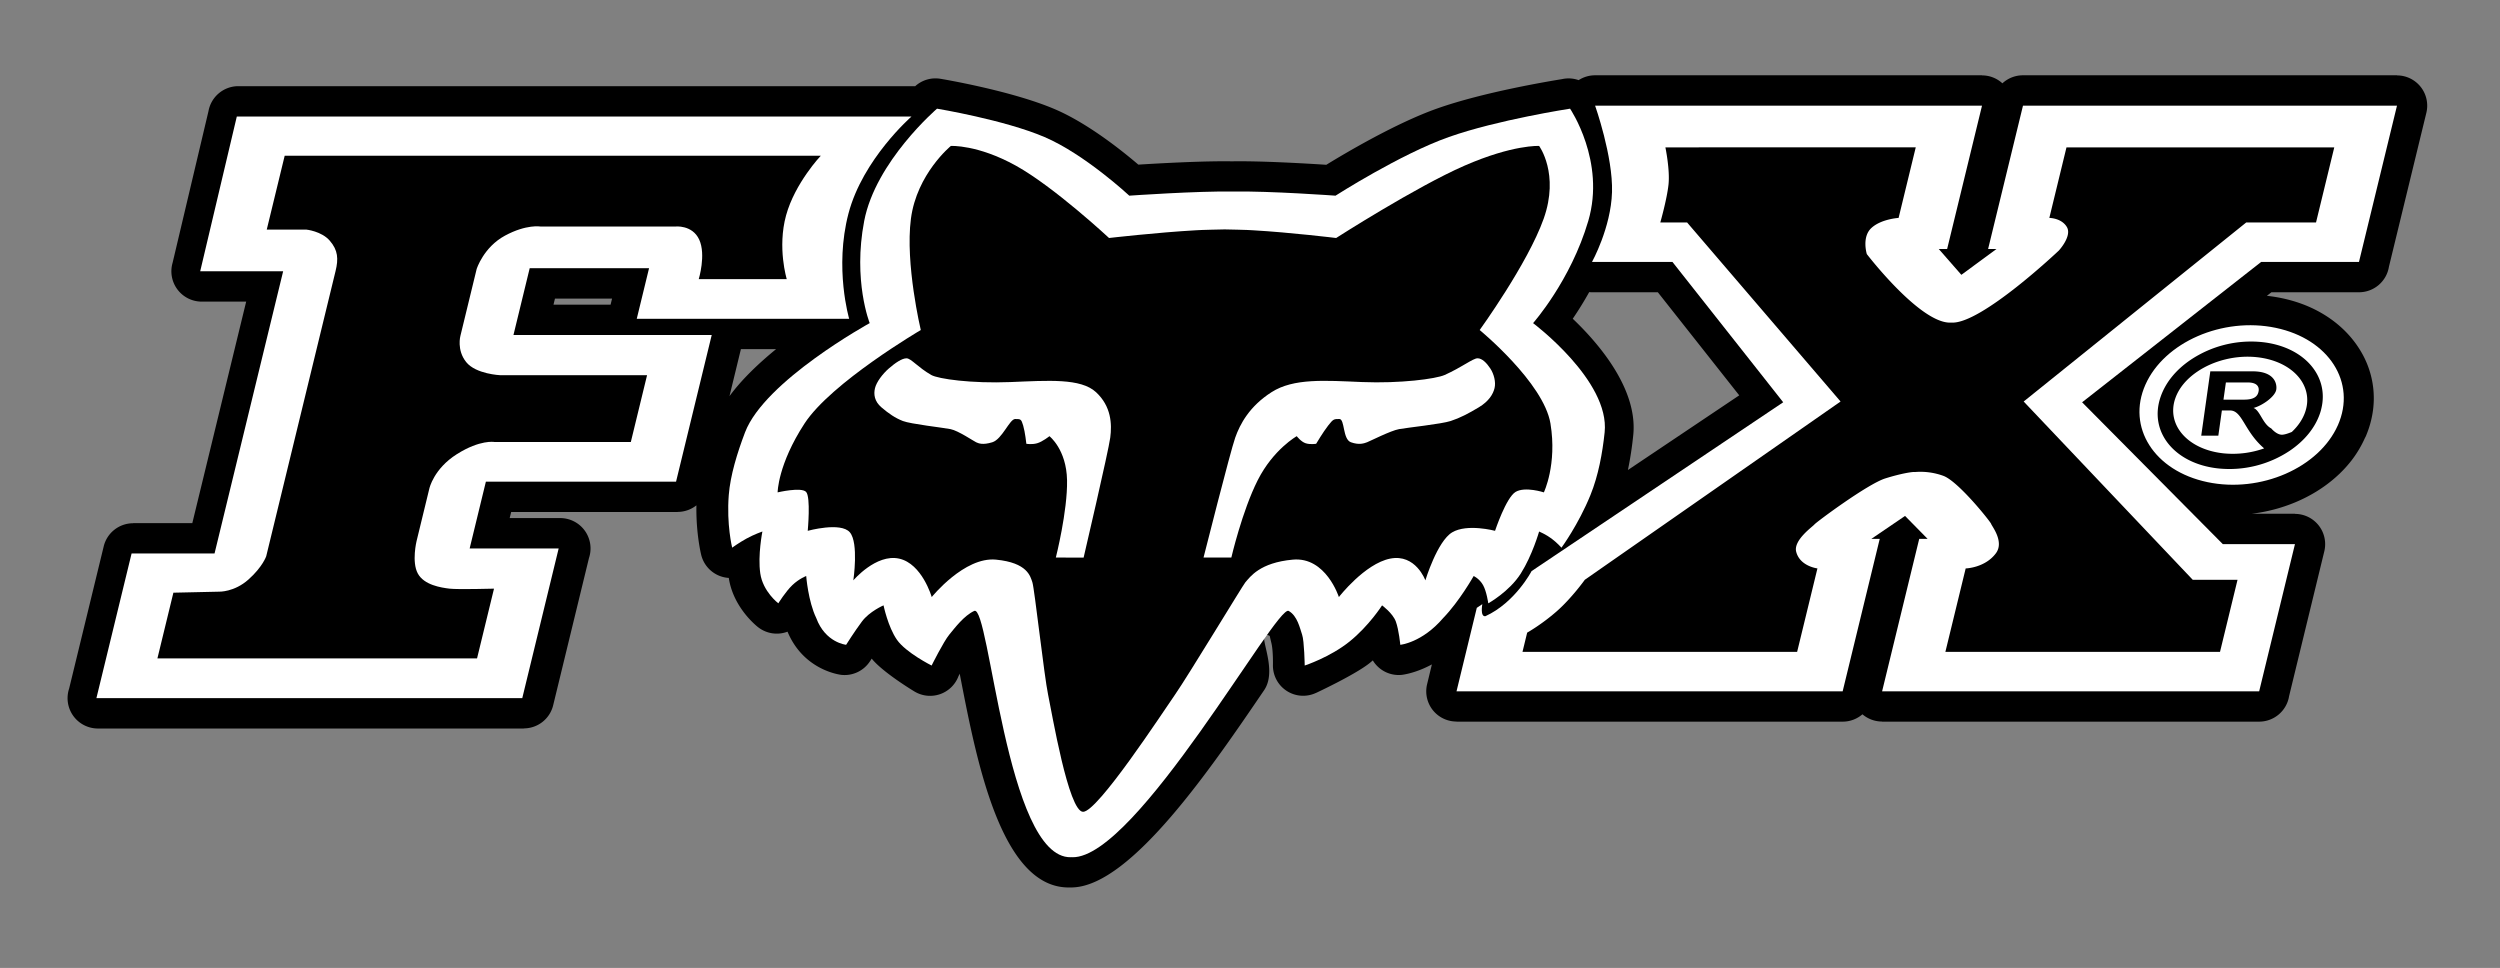 <svg viewBox="3.47 60.525 186.202 72.091" xmlns="http://www.w3.org/2000/svg" style="max-height: 500px" width="186.202" height="72.091"><rect x="3.47" y="60.525" width="186.202" height="72.091" fill="#808080" stroke="none"/><path d="M48.947 83.216l.11-.452h-4.253l-.109.452h4.252zm12.324 3.315h-2.618l-.851 3.501c.911-1.243 2.172-2.443 3.469-3.501zm60.772-4.238a2.06 2.06 0 0 1-.209-.01 26.203 26.203 0 0 1-1.224 1.982c1.939 1.848 4.802 5.185 4.515 8.575a25.291 25.291 0 0 1-.406 2.692l8.291-5.562-6.062-7.677h-4.905zm-.994-15.799a2.25 2.25 0 0 1 1.226-.361h28.818v.008a2.229 2.229 0 0 1 1.517.59 2.252 2.252 0 0 1 1.531-.598H182v.008a2.254 2.254 0 0 1 2.188 2.782l-2.787 11.462a2.261 2.261 0 0 1-2.233 1.908h-6.521l-.338.264c.369.04.737.098 1.104.174.754.159 1.447.382 2.076.66 1.688.749 3 1.912 3.822 3.309a6.799 6.799 0 0 1 .811 4.909 7.406 7.406 0 0 1-.48 1.491l-.004-.002-.006.004a8.296 8.296 0 0 1-1.027 1.729 9.23 9.23 0 0 1-1.383 1.423c-1.621 1.36-3.779 2.267-6.057 2.536h3.234v.01a2.254 2.254 0 0 1 2.188 2.783l-2.622 10.784a2.262 2.262 0 0 1-2.232 1.907h-28.084v-.008a2.25 2.25 0 0 1-1.463-.539c-.396.34-.91.547-1.476.547h-28.76v-.008a2.25 2.25 0 0 1-2.188-2.781l.356-1.475c-.92.498-1.688.686-2.048.749a2.832 2.832 0 0 1-.209.033v-.001a2.254 2.254 0 0 1-2.143-1.079 4.852 4.852 0 0 1-.293.244c-1.133.874-3.943 2.182-3.951 2.186l-.002-.002a2.252 2.252 0 0 1-3.193-2.09c0-.004.027-1.102-.125-1.672a14.463 14.463 0 0 1-.112-.49c-1.228-.606.74 2.34-.42 4.045-3.915 5.752-9.843 14.459-14.193 14.685a2.73 2.73 0 0 1-.255.006h-.05c-5.064.078-6.896-9.347-8.1-15.537l-.074-.383-.098.2a2.257 2.257 0 0 1-3.274 1.123c-.007-.004-2.334-1.4-3.176-2.44l.001-.001-.006-.009-.123.192-.001-.002a2.255 2.255 0 0 1-2.118 1.025c-.008-.001-2.801-.275-4.029-3.219a2.258 2.258 0 0 1-2.187-.33c-.005-.004-1.85-1.397-2.188-3.674a2.257 2.257 0 0 1-2.061-1.74c-.001-.006-.388-1.564-.351-3.666a2.26 2.26 0 0 1-1.403.49v.008H41.541l-.11.451h3.762a2.261 2.261 0 0 1 2.143 2.981l-2.665 10.96a2.253 2.253 0 0 1-2.189 1.724v.008H10.764a2.26 2.26 0 0 1-2.145-2.975l2.575-10.59a2.255 2.255 0 0 1 2.19-1.723v-.008h4.409l4.012-16.499h-3.31a2.26 2.26 0 0 1-2.169-2.895l2.673-11.296a2.26 2.26 0 0 1 2.224-1.856h50.25c.053 0 .105.002.157.006a2.251 2.251 0 0 1 1.896-.554c.015.002 5.241.868 8.503 2.26 2.439 1.039 4.995 3.08 6.226 4.132 1.595-.1 4.869-.281 6.962-.246 2.199-.037 5.563.161 7.037.258 1.479-.909 5.229-3.124 8.269-4.197 3.445-1.217 8.381-2.038 9.285-2.183a2.239 2.239 0 0 1 1.241.075z"/><path fill="#fff" d="M122.985 92.728c.406-3.842-5.33-8.137-5.33-8.137s2.806-3.164 4.111-7.609c1.307-4.445-1.356-8.363-1.356-8.363s-5.399.829-9.024 2.11c-3.627 1.281-8.445 4.37-8.445 4.37s-4.898-.356-7.61-.307c-2.691-.048-7.75.307-7.75.307s-3.316-3.089-6.32-4.37c-3.003-1.281-8-2.11-8-2.11s-4.569 3.918-5.424 8.363c-.854 4.445.41 7.609.41 7.609s-7.825 4.294-9.286 8.137c-.583 1.532-1.097 3.21-1.211 4.669-.173 2.205.253 3.918.253 3.918s.509-.369 1.069-.678c.56-.308 1.183-.527 1.183-.527s-.355 1.771-.157 3.127c.197 1.355 1.343 2.223 1.343 2.223s.542-.875 1.045-1.355c.504-.481 1.031-.679 1.031-.679s.145 1.884.747 3.127c.681 1.847 2.227 1.996 2.227 1.996s.615-.979 1.175-1.731c.56-.754 1.611-1.207 1.611-1.207s.33 1.603.997 2.562c.667.961 2.584 1.921 2.584 1.921s.891-1.788 1.312-2.297 1.093-1.413 1.862-1.771c1.146-.527 2.377 18.42 7.18 18.345.023 0 .047-.003.071-.005.022.002.045.005.068.005 4.765.075 15.211-18.872 16.1-18.345.656.367.84 1.307 1.002 1.771.162.463.193 2.297.193 2.297s1.887-.618 3.338-1.786 2.424-2.695 2.424-2.695.797.582 1.025 1.205.332 1.732.332 1.732 1.619-.15 3.196-1.996c1.207-1.242 2.269-3.127 2.269-3.127s.432.196.701.678c.268.482.387 1.356.387 1.356s1.565-.866 2.424-2.223c.857-1.355 1.363-3.126 1.363-3.126s.516.22.926.527c.41.307.738.678.738.678s1.26-1.713 2.158-3.918c.594-1.461.896-3.139 1.058-4.671z"/><path d="M118.951 92.075c-.503-3.051-5.274-6.969-5.274-6.969s3.573-4.935 4.766-8.287c1.191-3.352-.338-5.424-.338-5.424s-1.933-.113-5.558 1.469-9.56 5.387-9.56 5.387-3.377-.413-6.208-.576c-.247-.027-2.038-.064-2.094-.064-.056 0-1.864.038-2.125.064-2.911.163-6.488.576-6.488.576s-4.085-3.805-6.939-5.387c-2.855-1.582-4.841-1.469-4.841-1.469s-2.538 2.072-2.976 5.424.735 8.287.735 8.287-6.679 3.917-8.663 6.969c-1.985 3.051-2 5.123-2 5.123s1.759-.414 2.119-.037.124 2.9.124 2.9 2.463-.68 3.137.112c.674.791.259 3.578.259 3.578s1.691-1.996 3.408-1.62c1.717.377 2.431 2.863 2.431 2.863s2.428-3.014 4.784-2.787c2.355.227 2.561 1.243 2.714 1.693.154.453.883 7.014 1.169 8.363.285 1.353 1.52 8.717 2.605 8.727 1.086.009 5.907-7.374 6.849-8.727.942-1.351 5.065-8.169 5.236-8.363.364-.413 1.074-1.469 3.54-1.693 2.467-.227 3.428 2.787 3.428 2.787s1.924-2.486 3.822-2.863c1.899-.376 2.62 1.62 2.62 1.62s.882-2.914 2-3.578c1.119-.665 3.19-.112 3.19-.112s.822-2.481 1.533-2.9c.711-.42 2.103.037 2.103.037s.994-2.072.492-5.123zm-36.842 9.978s.88-3.466.836-5.764c-.044-2.297-1.312-3.277-1.312-3.277s-.515.415-.919.528c-.404.113-.8.038-.8.038s-.091-.866-.236-1.356c-.146-.489-.182-.489-.597-.489-.414 0-.969 1.506-1.702 1.732-.732.226-1.035.076-1.205 0-.17-.075-1.334-.866-1.909-.979-.575-.113-2.959-.377-3.545-.603-.585-.226-1.068-.565-1.599-1.018-.53-.452-.59-.979-.48-1.431.11-.452.558-1.055 1.035-1.469.477-.414.975-.753 1.312-.753.338 0 .853.678 1.845 1.243.517.294 3.004.644 5.898.527 2.815-.113 5.234-.301 6.372.753 1.138 1.055 1.194 2.374 1.059 3.391-.134 1.017-1.982 8.928-1.982 8.928l-2.071-.001zm31.501-11.189c-.752.452-1.397.792-2.094 1.018-.695.226-3.209.49-3.838.603-.631.113-2.18.904-2.387.979-.205.076-.582.226-1.205 0-.623-.227-.445-1.732-.859-1.732s-.451 0-.834.489c-.383.49-.895 1.356-.895 1.356s-.434.075-.783-.038c-.348-.113-.662-.528-.662-.528s-1.744.98-2.906 3.277c-1.162 2.298-1.966 5.764-1.966 5.764H93.11s1.998-7.911 2.359-8.928c.36-1.017 1.058-2.335 2.708-3.391 1.649-1.054 3.979-.866 6.737-.753 2.838.116 5.496-.233 6.155-.527 1.269-.565 2.109-1.243 2.449-1.243.338 0 .672.339.947.753s.43 1.017.32 1.469c-.108.452-.425.981-1.175 1.432z"/><path fill="#fff" d="M21.108 69.203H71.36s-3.633 3.164-4.697 7.232.054 7.835.054 7.835H50.896l.916-3.767h-8.89l-1.209 4.973H56.48L53.823 96.4H39.659l-1.209 4.973h6.63l-2.711 11.149H10.651l2.62-10.773h6.178l5.11-21.019h-6.178l2.727-11.527z"/><path d="M24.674 72.123h39.93s-1.926 2.034-2.587 4.445c-.661 2.411.051 4.746.051 4.746h-6.555s.553-1.808.037-2.938c-.516-1.13-1.796-.979-1.796-.979h-10.02s-1.047-.188-2.651.678c-1.604.866-2.111 2.486-2.111 2.486l-1.209 4.973s-.294 1.055.428 1.958c.722.904 2.549.979 2.549.979h10.924l-1.209 4.973H40.284s-1.046-.188-2.781.904c-1.734 1.092-2.054 2.562-2.054 2.562l-.953 3.918s-.375 1.544.092 2.41c.467.866 1.74 1.055 2.362 1.13.622.074 3.315 0 3.315 0L39 109.565H15.194l1.19-4.896 3.409-.076s1.121.039 2.179-.902c1.058-.942 1.325-1.733 1.325-1.733l5.166-21.245c.22-.904.188-1.544-.43-2.26-.617-.716-1.757-.829-1.757-.829h-2.938l1.336-5.501z"/><path fill="#fff" d="M169.028 101.053l-10.481-10.565 13.334-10.453h7.287L182 68.394h-27.856l-2.599 10.679h.623l-2.614 1.921-1.681-1.921h.621l2.599-10.679h-28.818s1.34 3.786 1.26 6.441c-.08 2.655-1.49 5.198-1.49 5.198h5.99l8.25 10.453-18.742 12.576s-1.215 2.342-3.439 3.358c-.408.056-.229-.897-.229-.897l-.412.275-1.51 6.217h28.76l2.762-11.357h-.621l2.506-1.706 1.677 1.706h-.621l-2.765 11.357h28.084l2.666-10.963-5.373.001z"/><path d="M166.787 103.708L154.194 90.43l16.576-13.335h5.199l1.359-5.594h-19.945l-1.277 5.255s.904 0 1.306.678c.399.678-.597 1.751-.597 1.751s-5.789 5.493-7.992 5.368h-.038c-2.266.125-6.273-5.104-6.273-5.104s-.391-1.262.338-1.94c.73-.678 2.029-.753 2.029-.753l1.277-5.255H127.51s.35 1.668.232 2.769c-.118 1.101-.611 2.825-.611 2.825h1.996l11.43 13.335-19.049 13.278s-.986 1.38-2.1 2.354c-1.113.977-2.193 1.582-2.193 1.582l-.348 1.433h20.455l1.512-6.216s-1.301-.15-1.582-1.242c-.223-.867 1.25-1.885 1.361-2.035s3.953-3.013 5.279-3.427c1.176-.369 2.006-.494 2.186-.477v.004l.02-.002.019.002.002-.004a4.993 4.993 0 0 1 2.096.287c1.123.415 3.519 3.429 3.558 3.579.037.15.998 1.318.354 2.186-.811 1.093-2.252 1.131-2.252 1.131l-1.512 6.215h20.455l1.305-5.368-3.336-.002z"/><path fill="#fff" d="M177.597 92.196c-1.406 3.172-5.757 5.07-9.716 4.238-3.959-.832-6.028-4.08-4.622-7.252 1.405-3.173 5.756-5.07 9.715-4.238 3.959.832 6.028 4.078 4.623 7.252z"/><path d="M171.959 86.006a8.106 8.106 0 0 0-5.33 1.322c-1.097.742-1.866 1.692-2.233 2.749-.9 2.594 1.026 4.989 4.295 5.338a8.103 8.103 0 0 0 5.328-1.322c1.096-.743 1.869-1.693 2.235-2.749.045-.129.082-.256.11-.383.597-2.443-1.299-4.624-4.405-4.955zm3.198 5.221c-.186.531-.521 1.029-.991 1.47-.269.111-.567.213-.756.206-.404-.015-.774-.467-.774-.467-.65-.339-.836-1.353-1.324-1.526.639-.161 1.623-.847 1.697-1.374.061-.414-.111-1.354-1.768-1.354h-3.145l-.676 4.79h1.273l.264-1.875h.611c.918 0 1.049 1.552 2.537 2.824a6.944 6.944 0 0 1-3.027.369c-2.664-.284-4.275-2.123-3.59-4.097.262-.751.828-1.439 1.639-1.988 1.236-.839 2.896-1.241 4.439-1.076 2.665.286 4.279 2.123 3.591 4.098zm-4.558-.936h-1.523l.18-1.281h1.619c.764 0 .857.374.822.627-.068.473-.425.654-1.098.654z"/></svg>